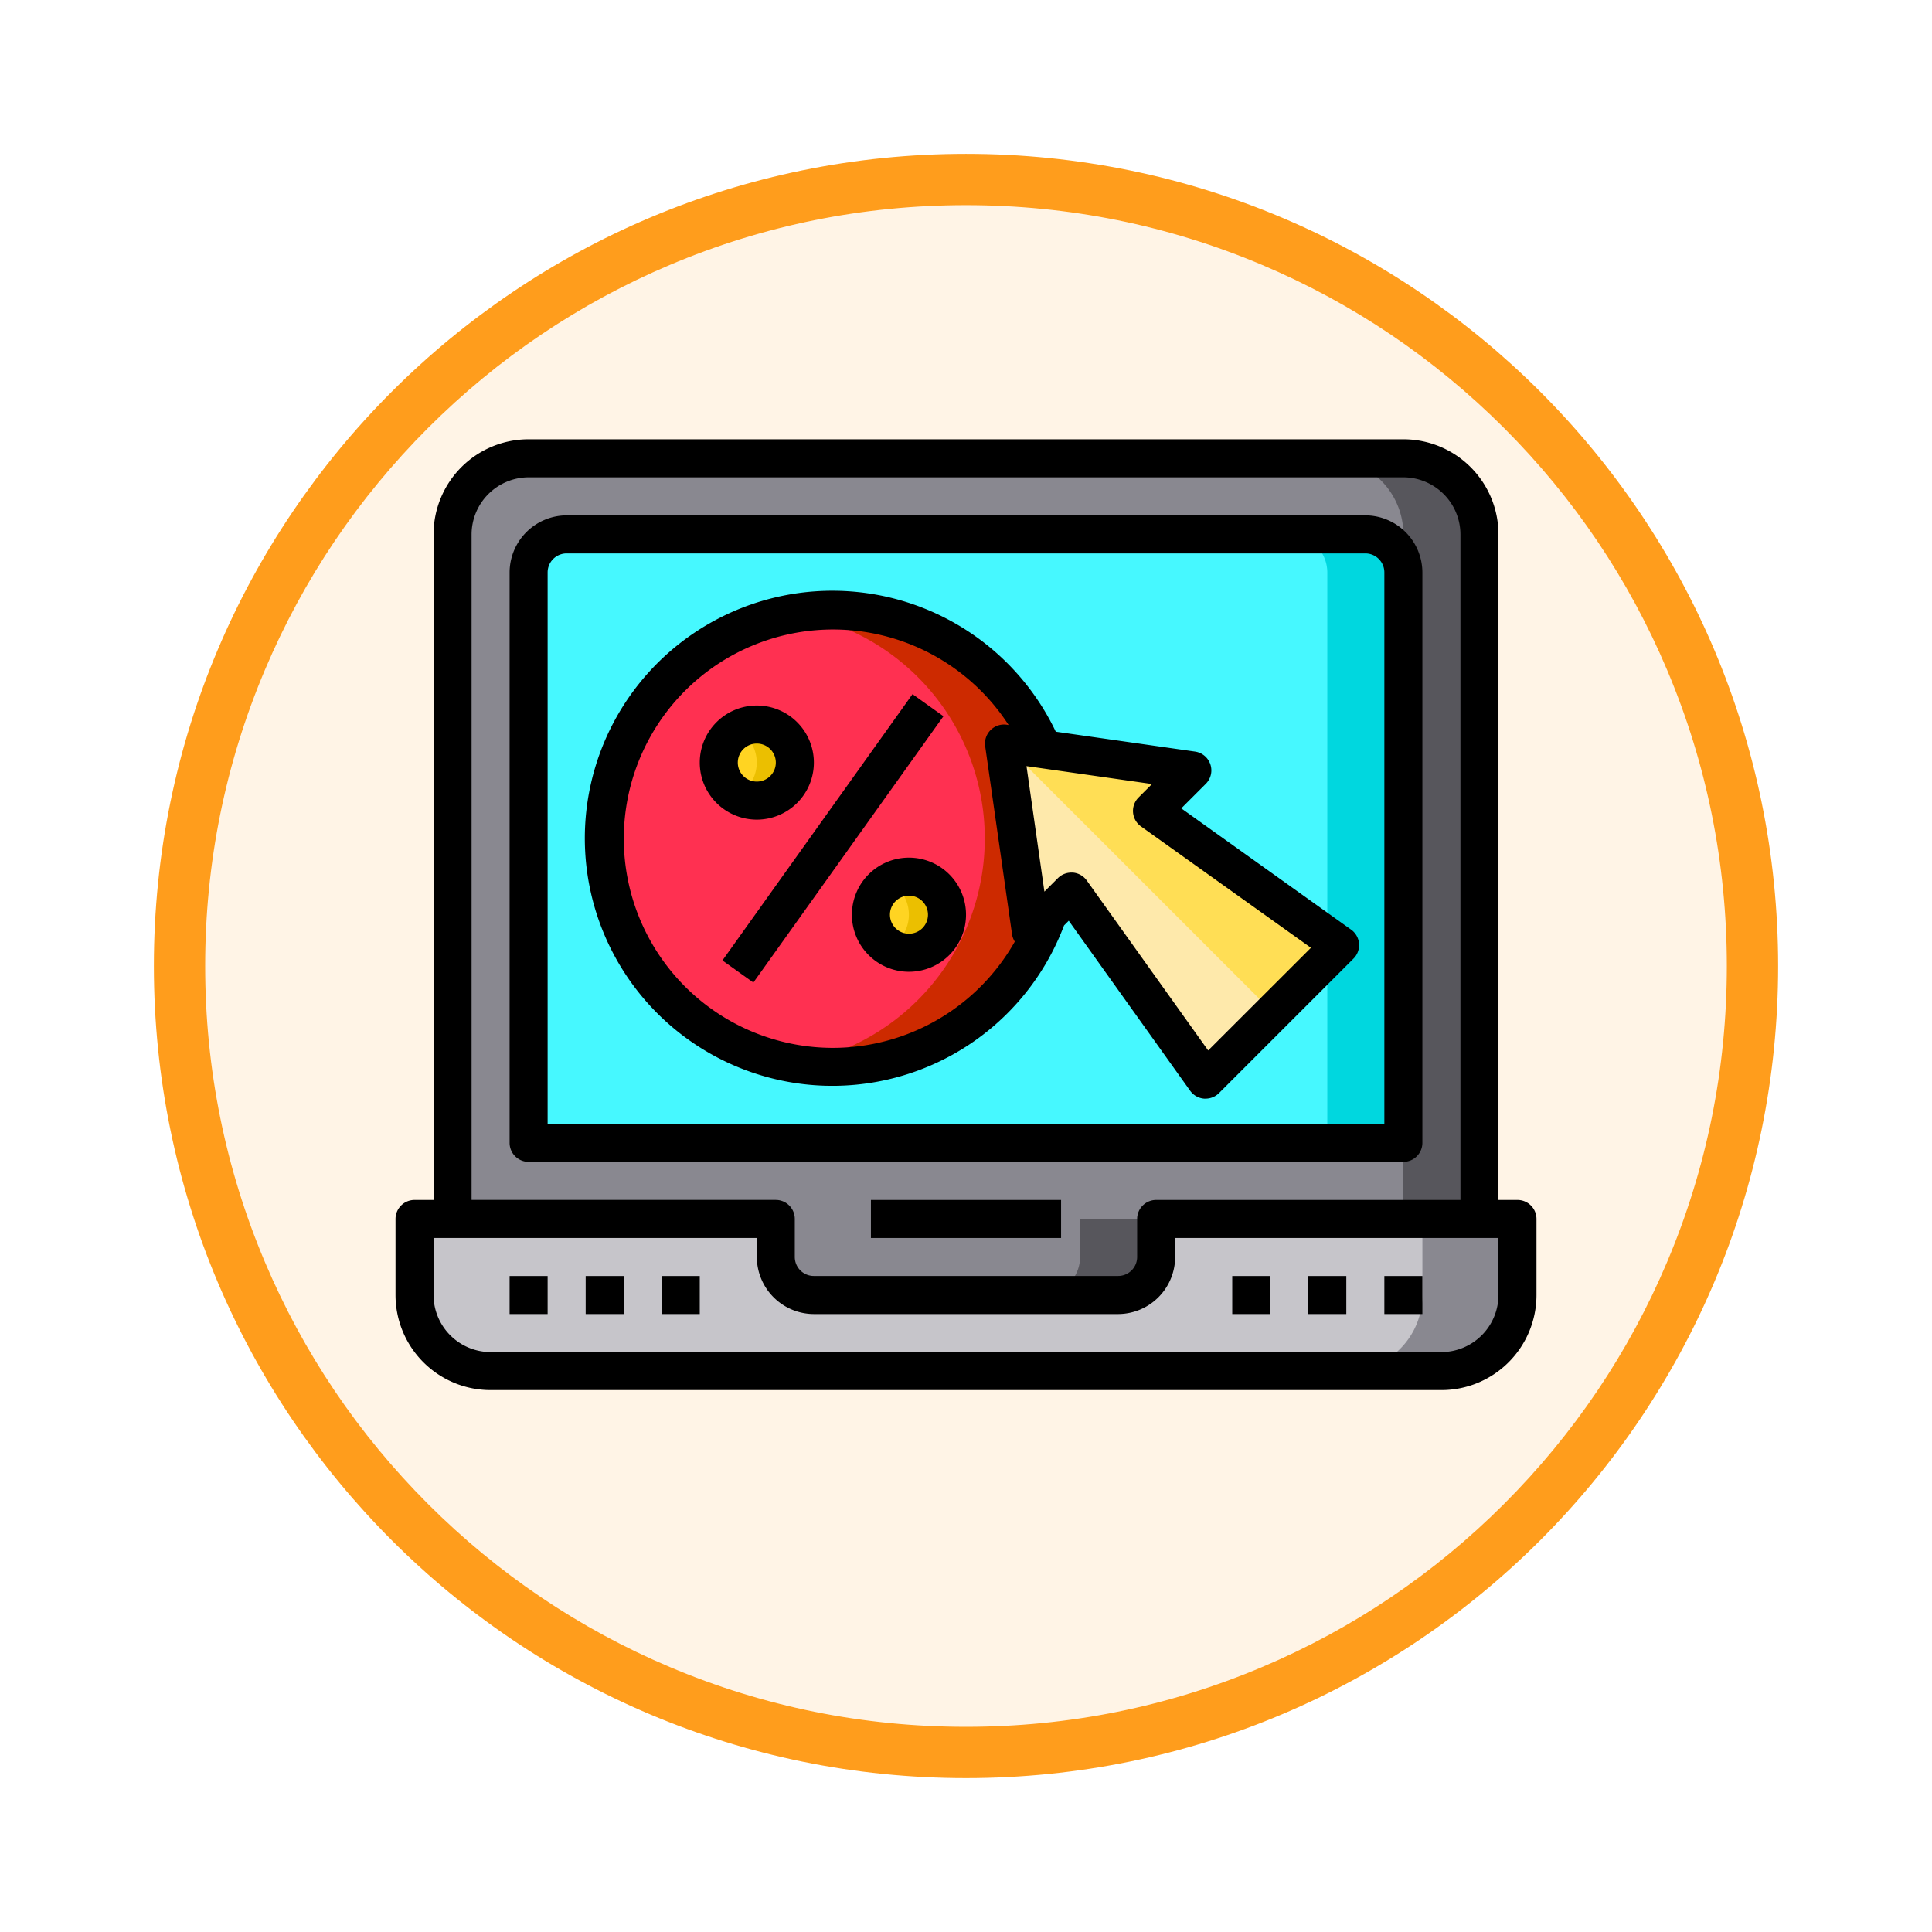 <svg xmlns="http://www.w3.org/2000/svg" xmlns:xlink="http://www.w3.org/1999/xlink" width="113" height="113" viewBox="0 0 113 113">
  <defs>
    <filter id="Trazado_982547" x="0" y="0" width="113" height="113" filterUnits="userSpaceOnUse">
      <feOffset dy="3" input="SourceAlpha"/>
      <feGaussianBlur stdDeviation="3" result="blur"/>
      <feFlood flood-opacity="0.161"/>
      <feComposite operator="in" in2="blur"/>
      <feComposite in="SourceGraphic"/>
    </filter>
  </defs>
  <g id="Grupo_1207695" data-name="Grupo 1207695" transform="translate(-1217 -4612.179)">
    <g id="Grupo_1207608" data-name="Grupo 1207608" transform="translate(0 2198.406)">
      <g id="Grupo_1207310" data-name="Grupo 1207310" transform="translate(946 1543.358)">
        <g id="Grupo_1174813" data-name="Grupo 1174813" transform="translate(280 876.414)">
          <g id="Grupo_1201680" data-name="Grupo 1201680">
            <g id="Grupo_1201330" data-name="Grupo 1201330">
              <g id="Grupo_1172010" data-name="Grupo 1172010">
                <g id="Grupo_1171046" data-name="Grupo 1171046">
                  <g id="Grupo_1148525" data-name="Grupo 1148525">
                    <g transform="matrix(1, 0, 0, 1, -9, -6)" filter="url(#Trazado_982547)">
                      <g id="Trazado_982547-2" data-name="Trazado 982547" transform="translate(9 6)" fill="#fff4e6">
                        <path d="M 47.5 93.5 C 41.289 93.5 35.265 92.284 29.595 89.886 C 24.118 87.569 19.198 84.252 14.973 80.027 C 10.748 75.802 7.431 70.882 5.114 65.405 C 2.716 59.735 1.5 53.711 1.5 47.5 C 1.5 41.289 2.716 35.265 5.114 29.595 C 7.431 24.118 10.748 19.198 14.973 14.973 C 19.198 10.748 24.118 7.431 29.595 5.114 C 35.265 2.716 41.289 1.5 47.5 1.5 C 53.711 1.5 59.735 2.716 65.405 5.114 C 70.882 7.431 75.802 10.748 80.027 14.973 C 84.252 19.198 87.569 24.118 89.886 29.595 C 92.284 35.265 93.5 41.289 93.5 47.5 C 93.5 53.711 92.284 59.735 89.886 65.405 C 87.569 70.882 84.252 75.802 80.027 80.027 C 75.802 84.252 70.882 87.569 65.405 89.886 C 59.735 92.284 53.711 93.5 47.5 93.5 Z" stroke="none"/>
                        <path d="M 47.5 3 C 41.491 3 35.664 4.176 30.18 6.496 C 24.881 8.737 20.122 11.946 16.034 16.034 C 11.946 20.122 8.737 24.881 6.496 30.18 C 4.176 35.664 3 41.491 3 47.5 C 3 53.509 4.176 59.336 6.496 64.82 C 8.737 70.119 11.946 74.878 16.034 78.966 C 20.122 83.054 24.881 86.263 30.18 88.504 C 35.664 90.824 41.491 92 47.5 92 C 53.509 92 59.336 90.824 64.82 88.504 C 70.119 86.263 74.878 83.054 78.966 78.966 C 83.054 74.878 86.263 70.119 88.504 64.82 C 90.824 59.336 92 53.509 92 47.5 C 92 41.491 90.824 35.664 88.504 30.18 C 86.263 24.881 83.054 20.122 78.966 16.034 C 74.878 11.946 70.119 8.737 64.82 6.496 C 59.336 4.176 53.509 3 47.5 3 M 47.5 0 C 73.734 0 95 21.266 95 47.5 C 95 73.734 73.734 95 47.5 95 C 21.266 95 0 73.734 0 47.5 C 0 21.266 21.266 0 47.5 0 Z" stroke="none" fill="#ff9d1c"/>
                      </g>
                    </g>
                  </g>
                </g>
              </g>
            </g>
          </g>
        </g>
      </g>
    </g>
    <g id="configulation-setting-marketing-seo-laptop" transform="translate(1238.133 4625.873)">
      <path id="Trazado_1052688" data-name="Trazado 1052688" d="M65.061,17.449V57.49H46.153v2.224a2.231,2.231,0,0,1-2.224,2.224h-17.8a2.231,2.231,0,0,1-2.224-2.224V57.49H5V17.449A4.449,4.449,0,0,1,9.449,13H60.612A4.449,4.449,0,0,1,65.061,17.449Z" transform="translate(0.337 0.112)" fill="#898890"/>
      <path id="Trazado_1052689" data-name="Trazado 1052689" d="M38.224,53h4.449v2.224a2.231,2.231,0,0,1-2.224,2.224H36a2.231,2.231,0,0,0,2.224-2.224Z" transform="translate(3.816 4.602)" fill="#57565c"/>
      <path id="Trazado_1052690" data-name="Trazado 1052690" d="M59.9,17.449V57.49H55.449V17.449A4.449,4.449,0,0,0,51,13h4.449A4.449,4.449,0,0,1,59.9,17.449Z" transform="translate(5.5 0.112)" fill="#57565c"/>
      <path id="Trazado_1052691" data-name="Trazado 1052691" d="M60.163,19.224V52.592H9V19.224A2.231,2.231,0,0,1,11.224,17H57.939a2.231,2.231,0,0,1,2.224,2.224Z" transform="translate(0.786 0.561)" fill="#46f8ff"/>
      <path id="Trazado_1052692" data-name="Trazado 1052692" d="M55.673,19.224V52.592H51.224V19.224A2.231,2.231,0,0,0,49,17h4.449a2.231,2.231,0,0,1,2.224,2.224Z" transform="translate(5.275 0.561)" fill="#00d7df"/>
      <circle id="Elipse_13469" data-name="Elipse 13469" cx="13.5" cy="13.5" r="13.5" transform="translate(14.367 21.806)" fill="#ff3051"/>
      <path id="Trazado_1052693" data-name="Trazado 1052693" d="M38.571,34.347A13.334,13.334,0,0,1,23,47.5a13.347,13.347,0,0,0,0-26.316A13.334,13.334,0,0,1,38.571,34.347Z" transform="translate(2.357 1.01)" fill="#cd2a00"/>
      <path id="Trazado_1052694" data-name="Trazado 1052694" d="M67.51,53v4.449A4.449,4.449,0,0,1,63.061,61.9H7.449A4.449,4.449,0,0,1,3,57.449V53H24.133v2.224a2.231,2.231,0,0,0,2.224,2.224h17.8a2.231,2.231,0,0,0,2.224-2.224V53Z" transform="translate(0.112 4.602)" fill="#c6c5ca"/>
      <path id="Trazado_1052695" data-name="Trazado 1052695" d="M62.01,53v4.449A4.449,4.449,0,0,1,57.561,61.9H52a4.449,4.449,0,0,0,4.449-4.449V53Z" transform="translate(5.612 4.602)" fill="#898890"/>
      <path id="Trazado_1052696" data-name="Trazado 1052696" d="M53.664,39.8,45.8,47.664,37.937,36.653,36.569,38.01v.011l-1,.99L34,28l2.28.323,8.731,1.246-2.358,2.369Z" transform="translate(3.592 1.796)" fill="#fee9ab"/>
      <path id="Trazado_1052697" data-name="Trazado 1052697" d="M53.664,39.8l-3.926,3.937L34,28l2.28.323,8.731,1.246-2.358,2.369Z" transform="translate(3.592 1.796)" fill="#ffde55"/>
      <ellipse id="Elipse_13470" data-name="Elipse 13470" cx="2.5" cy="2" rx="2.5" ry="2" transform="translate(29.367 37.806)" fill="#ffd422"/>
      <circle id="Elipse_13471" data-name="Elipse 13471" cx="2" cy="2" r="2" transform="translate(21.367 28.806)" fill="#ffd422"/>
      <path id="Trazado_1052698" data-name="Trazado 1052698" d="M31.337,37.224A2.224,2.224,0,0,1,28,39.148,2.224,2.224,0,0,0,28,35.3a2.224,2.224,0,0,1,3.337,1.924Z" transform="translate(2.918 2.582)" fill="#ebbf00"/>
      <path id="Trazado_1052699" data-name="Trazado 1052699" d="M23.337,29.224A2.224,2.224,0,0,1,20,31.148,2.224,2.224,0,0,0,20,27.3a2.224,2.224,0,0,1,3.337,1.924Z" transform="translate(2.02 1.684)" fill="#ebbf00"/>
      <path id="Trazado_1052700" data-name="Trazado 1052700" d="M67.622,56.49H66.51V17.561A5.561,5.561,0,0,0,60.949,12H9.786a5.561,5.561,0,0,0-5.561,5.561V56.49H3.112A1.112,1.112,0,0,0,2,57.6v4.449a5.561,5.561,0,0,0,5.561,5.561H63.173a5.561,5.561,0,0,0,5.561-5.561V57.6A1.112,1.112,0,0,0,67.622,56.49ZM6.449,17.561a3.347,3.347,0,0,1,3.337-3.337H60.949a3.347,3.347,0,0,1,3.337,3.337V56.49H46.49A1.112,1.112,0,0,0,45.377,57.6v2.224a1.112,1.112,0,0,1-1.112,1.112h-17.8a1.112,1.112,0,0,1-1.112-1.112V57.6a1.112,1.112,0,0,0-1.112-1.112H6.449ZM66.51,62.051a3.347,3.347,0,0,1-3.337,3.337H7.561a3.347,3.347,0,0,1-3.337-3.337V58.714H23.133v1.112a3.347,3.347,0,0,0,3.337,3.337h17.8A3.347,3.347,0,0,0,47.6,59.826V58.714H66.51Z" transform="translate(0 0)"/>
      <path id="Trazado_1052701" data-name="Trazado 1052701" d="M27,52H38.122v2.224H27Z" transform="translate(2.806 4.49)"/>
      <path id="Trazado_1052702" data-name="Trazado 1052702" d="M8,56h2.224v2.224H8Z" transform="translate(0.673 4.939)"/>
      <path id="Trazado_1052703" data-name="Trazado 1052703" d="M12,56h2.224v2.224H12Z" transform="translate(1.122 4.939)"/>
      <path id="Trazado_1052704" data-name="Trazado 1052704" d="M16,56h2.224v2.224H16Z" transform="translate(1.571 4.939)"/>
      <path id="Trazado_1052705" data-name="Trazado 1052705" d="M46,56h2.224v2.224H46Z" transform="translate(4.939 4.939)"/>
      <path id="Trazado_1052706" data-name="Trazado 1052706" d="M50,56h2.224v2.224H50Z" transform="translate(5.387 4.939)"/>
      <path id="Trazado_1052707" data-name="Trazado 1052707" d="M54,56h2.224v2.224H54Z" transform="translate(5.836 4.939)"/>
      <path id="Trazado_1052708" data-name="Trazado 1052708" d="M58.051,16H11.337A3.347,3.347,0,0,0,8,19.337V52.7a1.112,1.112,0,0,0,1.112,1.112H60.275A1.112,1.112,0,0,0,61.387,52.7V19.337A3.347,3.347,0,0,0,58.051,16Zm1.112,35.592H10.224V19.337a1.112,1.112,0,0,1,1.112-1.112H58.051a1.112,1.112,0,0,1,1.112,1.112Z" transform="translate(0.673 0.449)"/>
      <path id="Trazado_1052709" data-name="Trazado 1052709" d="M46.84,32.692l1.43-1.43a1.112,1.112,0,0,0-.628-1.891L39.5,28.208a14.478,14.478,0,1,0,.483,11.333l.276-.276,7.1,9.942a1.112,1.112,0,0,0,.813.463h.091a1.112,1.112,0,0,0,.786-.326l7.866-7.866a1.112,1.112,0,0,0-.14-1.691ZM26.464,46.7A12.235,12.235,0,1,1,36.741,27.817L36.63,27.8a1.112,1.112,0,0,0-1.259,1.259l1.573,11.011a1.1,1.1,0,0,0,.159.415A12.235,12.235,0,0,1,26.464,46.7Zm21.949.151-7.1-9.939a1.112,1.112,0,0,0-.814-.463h-.091a1.112,1.112,0,0,0-.786.326l-.787.787-1.048-7.341,7.341,1.048-.786.786a1.112,1.112,0,0,0,.14,1.692l9.942,7.1Z" transform="translate(1.118 0.894)"/>
      <path id="Trazado_1052710" data-name="Trazado 1052710" d="M0,0H19.136V2.223H0Z" transform="translate(21.121 42.482) rotate(-54.482)"/>
      <path id="Trazado_1052711" data-name="Trazado 1052711" d="M24.673,29.337a3.337,3.337,0,1,0-3.337,3.337A3.337,3.337,0,0,0,24.673,29.337Zm-4.449,0a1.112,1.112,0,1,1,1.112,1.112A1.112,1.112,0,0,1,20.224,29.337Z" transform="translate(1.796 1.571)"/>
      <path id="Trazado_1052712" data-name="Trazado 1052712" d="M29.337,34a3.337,3.337,0,1,0,3.337,3.337A3.337,3.337,0,0,0,29.337,34Zm0,4.449a1.112,1.112,0,1,1,1.112-1.112A1.112,1.112,0,0,1,29.337,38.449Z" transform="translate(2.694 2.469)"/>
    </g>
  </g>
</svg>
